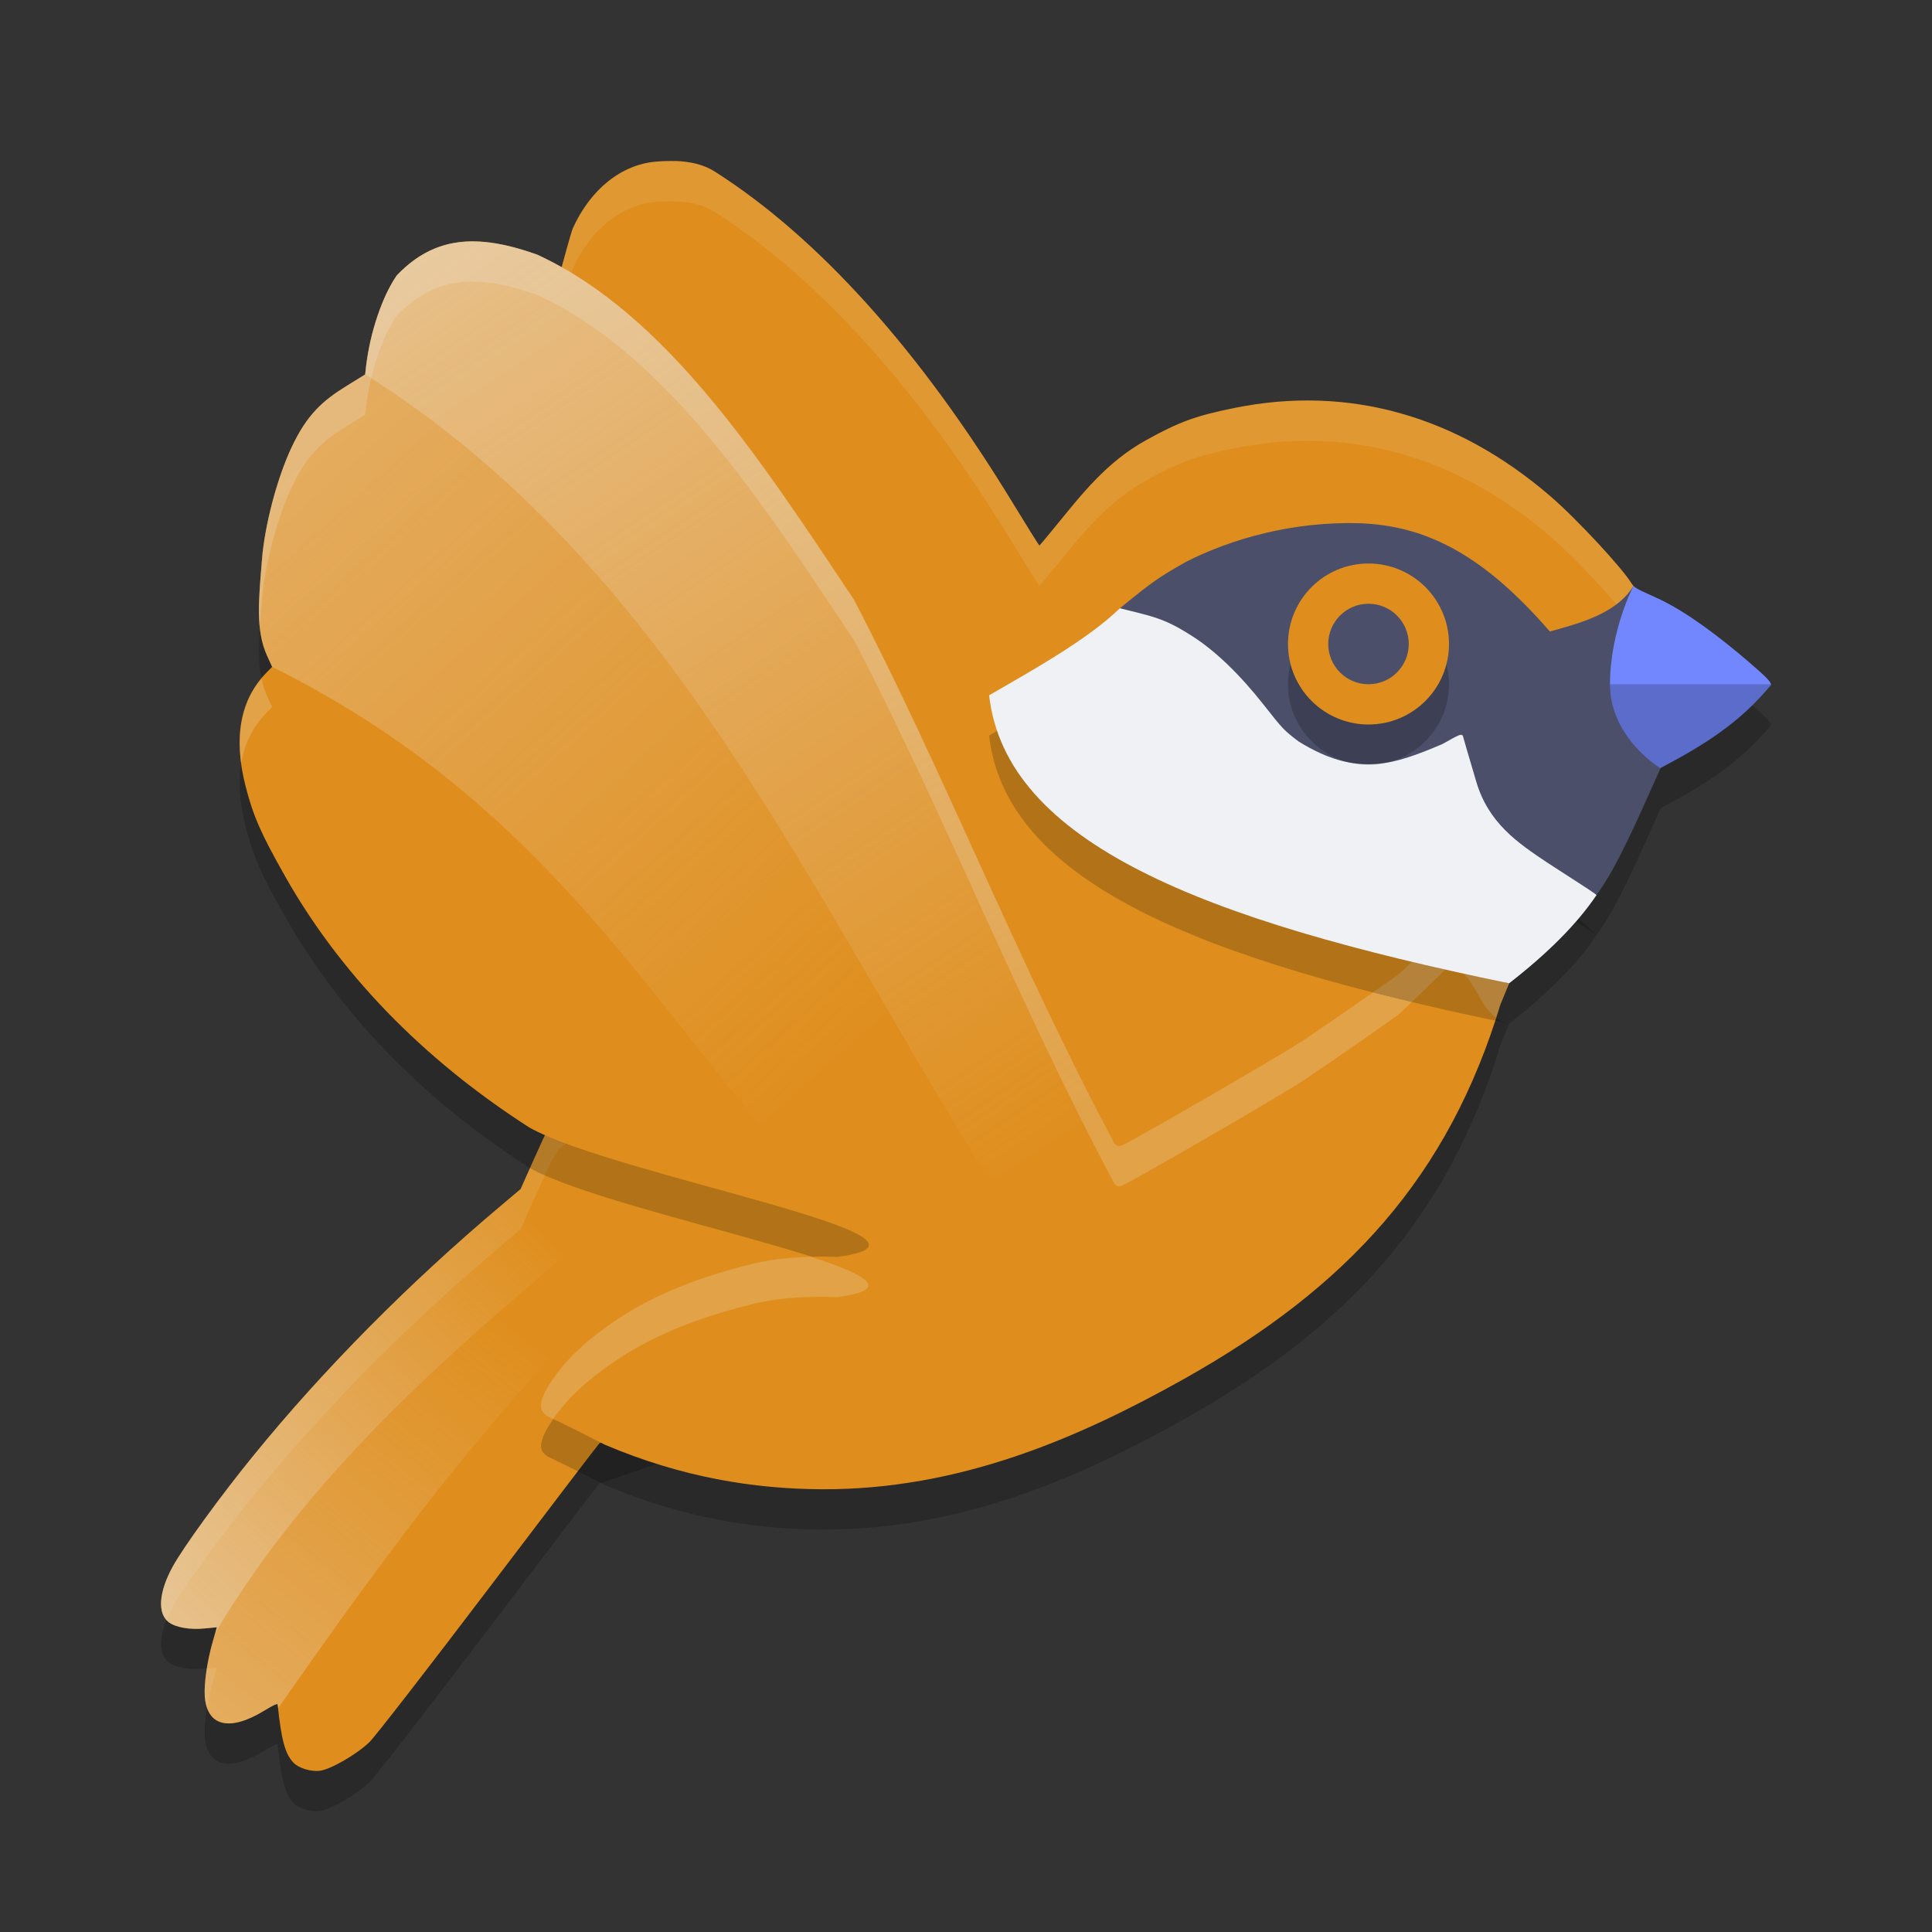 <svg xmlns="http://www.w3.org/2000/svg" xmlns:xlink="http://www.w3.org/1999/xlink" width="48" height="48" version="1.1">
 <rect width="100%" height="100%" fill="#333333" stroke="none"/>
 <defs>
  <linearGradient id="linearGradient24366">
   <stop style="stop-color:#eff1f5" offset="0"/>
   <stop style="stop-color:#eff1f5;stop-opacity:0" offset="1"/>
  </linearGradient>
  <linearGradient id="linearGradient24368" x1="10.851" x2="25.973" y1="6.316" y2="28.879" gradientUnits="userSpaceOnUse" xlink:href="#linearGradient24366"/>
  <linearGradient id="linearGradient24475" x1="7.503" x2="20.999" y1="11.573" y2="26.616" gradientUnits="userSpaceOnUse" xlink:href="#linearGradient24366"/>
  <linearGradient id="linearGradient26229" x1="4.28" x2="13.307" y1="40.068" y2="30.327" gradientUnits="userSpaceOnUse" xlink:href="#linearGradient24366"/>
  <linearGradient id="linearGradient26237" x1="5.404" x2="13.103" y1="42.613" y2="33.017" gradientUnits="userSpaceOnUse" xlink:href="#linearGradient24366"/>
 </defs>
 <path style="opacity:0.2" d="m 33.479,13.996 c -1.555,0.008 -2.958,0.428 -4.01,0.961 -0.649,0.367 -0.846,0.503 -1.506,1.041 l -0.139,0.115 0.477,0.119 c 0.552,0.138 0.821,0.253 1.32,0.572 0.575,0.367 1.185,0.956 1.789,1.725 0.461,0.587 0.493,0.622 0.854,0.895 1.472,0.917 2.401,0.556 3.568,0.064 0.433,-0.246 0.496,-0.271 0.512,-0.203 0.01,0.042 0.157,0.548 0.328,1.125 0.301,1.037 1.036,1.531 1.746,2.008 l 1.029,0.666 0.219,0.152 c 0.523,-0.721 1.008,-1.859 1.492,-2.934 l 0.102,-0.225 C 42.376,19.489 43.223,18.952 44,18.017 c 0.003,-0.074 -0.12,-0.201 -0.555,-0.574 -0.675,-0.578 -1.499,-1.215 -2.203,-1.551 -0.33,-0.157 -0.577,-0.246 -0.658,-0.336 -0.423,0.709 -1.41,0.945 -2.078,1.133 -1.74,-2.013 -3.174,-2.628 -4.715,-2.689 -0.105,-0.003 -0.209,-0.004 -0.312,-0.004 z"/>
 <path style="opacity:0.2" d="m 16.766,5.001 c -0.138,-0.004 -0.289,-3.909e-4 -0.449,0.012 -0.869,0.066 -1.643,0.681 -2.086,1.66 -0.078,0.172 -0.949,3.471 -0.967,3.502 5.307,3.921 6.747,6.973 9.219,12.75 l -8.576,5.6 -0.201,0.32 -0.01,-0.006 c -0.005,0.034 -0.017,0.082 -0.055,0.15 -0.048,0.087 -0.226,0.472 -0.396,0.855 l -0.311,0.697 -0.486,0.41 c -2.289,1.927 -4.406,4.065 -6.156,6.217 -0.812,0.998 -1.732,2.264 -2,2.752 -0.349,0.636 -0.386,1.168 -0.098,1.383 0.173,0.129 0.518,0.189 0.887,0.154 l 0.307,-0.029 -0.102,0.354 c -0.138,0.482 -0.218,1.028 -0.199,1.348 0.046,0.765 0.622,0.901 1.5,0.357 0.194,-0.12 0.307,-0.171 0.311,-0.139 0.093,0.892 0.188,1.238 0.402,1.453 0.129,0.13 0.432,0.22 0.645,0.193 0.271,-0.034 0.924,-0.412 1.236,-0.715 0.137,-0.133 1.48,-1.864 2.986,-3.85 1.484,-1.956 2.675,-3.519 2.727,-3.574 10.022,-3.25 11.344,-8.023 12.525,-4.773 -0.286,1.866 4.465,-2.414 5.055,-2.811 0.885,-0.595 3.401,-2.519 3.545,-2.643 l 2.168,-4.348 1.047,-2.652 c -0.642,-0.696 1.555,-1.057 1.524,-1.827 -0.031,-0.757 -0.279,-1.468 -0.172,-2.248 -0.018,-0.02 -0.036,-0.04 -0.049,-0.061 -0.216,-0.364 -1.343,-1.587 -2.027,-2.176 -2.33,-2.002 -5.012,-2.752 -7.826,-2.186 -0.963,0.194 -1.377,0.343 -2.201,0.799 -1.001,0.554 -1.608,1.352 -2.281,2.173 -0.199,0.243 -0.367,0.445 -0.375,0.449 -0.008,0.004 -0.311,-0.48 -0.674,-1.076 -2.293,-3.768 -4.816,-6.573 -7.385,-8.211 -0.263,-0.168 -0.585,-0.255 -1,-0.268 z"/>
 <path style="fill:#df8e1d" d="m 16.766,4.002 c -0.138,-0.004 -0.289,-3.909e-4 -0.449,0.012 -0.869,0.066 -1.643,0.681 -2.086,1.66 -0.078,0.172 -0.949,3.471 -0.967,3.502 5.307,3.921 6.747,6.973 9.219,12.75 l -8.576,5.6 -0.201,0.32 -0.01,-0.006 c -0.005,0.034 -0.017,0.082 -0.055,0.15 -0.048,0.087 -0.226,0.472 -0.396,0.855 l -0.311,0.697 -0.486,0.41 c -2.289,1.927 -4.406,4.065 -6.156,6.217 -0.812,0.998 -1.732,2.264 -2,2.752 -0.349,0.636 -0.386,1.168 -0.098,1.383 0.173,0.129 0.518,0.189 0.887,0.154 l 0.307,-0.029 -0.102,0.354 c -0.138,0.482 -0.218,1.028 -0.199,1.348 0.046,0.765 0.622,0.901 1.5,0.357 0.194,-0.12 0.307,-0.171 0.311,-0.139 0.093,0.892 0.188,1.238 0.402,1.453 0.129,0.13 0.432,0.22 0.645,0.193 0.271,-0.034 0.924,-0.412 1.236,-0.715 0.137,-0.133 1.48,-1.864 2.986,-3.85 1.484,-1.956 2.675,-3.519 2.727,-3.574 10.022,-3.25 11.344,-8.023 12.525,-4.773 -0.286,1.866 4.465,-2.414 5.055,-2.811 0.885,-0.595 3.401,-2.519 3.545,-2.643 L 38.186,21.283 41.25,19.084 c -0.642,-0.696 -0.463,-1.51 -0.494,-2.28 -0.031,-0.757 -0.279,-1.468 -0.172,-2.248 -0.018,-0.02 -0.036,-0.04 -0.049,-0.061 -0.216,-0.364 -1.343,-1.587 -2.027,-2.176 -2.33,-2.002 -5.012,-2.752 -7.826,-2.186 -0.963,0.194 -1.377,0.343 -2.201,0.799 -1.001,0.554 -1.608,1.352 -2.281,2.173 -0.199,0.243 -0.367,0.445 -0.375,0.449 -0.008,0.004 -0.311,-0.48 -0.674,-1.076 -2.293,-3.768 -4.816,-6.573 -7.385,-8.211 -0.263,-0.168 -0.585,-0.255 -1,-0.268 z"/>
 <path style="opacity:0.1;fill:#eff1f5" d="m 16.766,4.002 c -0.138,-0.004 -0.289,-3.911e-4 -0.449,0.012 -0.869,0.066 -1.643,0.681 -2.086,1.66 -0.078,0.172 -0.949,3.471 -0.967,3.502 0.078,0.058 0.148,0.114 0.225,0.172 0.254,-0.941 0.683,-2.543 0.742,-2.674 0.443,-0.979 1.217,-1.595 2.086,-1.66 0.16,-0.012 0.311,-0.016 0.449,-0.012 0.415,0.013 0.737,0.1 1,0.268 2.569,1.638 5.092,4.442 7.385,8.211 0.363,0.596 0.666,1.08 0.674,1.076 0.008,-0.004 0.176,-0.206 0.375,-0.449 0.673,-0.821 1.28,-1.62 2.281,-2.174 0.824,-0.456 1.238,-0.605 2.201,-0.799 2.814,-0.566 5.497,0.183 7.826,2.186 0.684,0.588 1.811,1.812 2.027,2.176 0.012,0.021 0.031,0.041 0.049,0.061 -0.107,0.779 0.141,1.491 0.172,2.248 0.021,0.518 -0.047,1.056 0.098,1.564 L 41.25,19.084 c -0.642,-0.696 -0.463,-1.51 -0.494,-2.279 -0.031,-0.757 -0.279,-1.469 -0.172,-2.248 -0.018,-0.02 -0.036,-0.04 -0.049,-0.061 -0.216,-0.364 -1.343,-1.588 -2.027,-2.176 -2.33,-2.002 -5.012,-2.752 -7.826,-2.186 -0.963,0.194 -1.377,0.343 -2.201,0.799 -1.001,0.554 -1.608,1.353 -2.281,2.174 -0.199,0.243 -0.367,0.445 -0.375,0.449 -0.008,0.004 -0.311,-0.48 -0.674,-1.076 -2.293,-3.768 -4.816,-6.573 -7.385,-8.211 -0.263,-0.168 -0.585,-0.255 -1,-0.268 z m 5.379,18.145 -8.238,5.379 -0.201,0.32 -0.01,-0.006 c -0.005,0.034 -0.017,0.082 -0.055,0.15 -0.048,0.087 -0.226,0.472 -0.396,0.855 l -0.311,0.697 -0.486,0.41 c -2.289,1.927 -4.406,4.065 -6.156,6.217 -0.812,0.998 -1.732,2.264 -2,2.752 -0.325,0.593 -0.376,1.09 -0.148,1.33 0.043,-0.108 0.085,-0.214 0.148,-0.33 0.268,-0.487 1.188,-1.754 2,-2.752 1.75,-2.152 3.867,-4.289 6.156,-6.217 l 0.486,-0.41 0.311,-0.697 c 0.171,-0.384 0.348,-0.768 0.396,-0.855 0.038,-0.068 0.049,-0.116 0.055,-0.15 l 0.01,0.006 0.201,-0.32 8.576,-5.6 C 22.365,22.651 22.258,22.409 22.145,22.146 Z M 5.387,41.43 5.141,41.453 c -0.042,0.261 -0.065,0.504 -0.055,0.678 0.007,0.116 0.03,0.212 0.061,0.299 0.035,-0.212 0.078,-0.434 0.139,-0.646 z"/>
 <path style="opacity:0.2" d="M 9.86,7.839 C 9.499,8.359 9.198,9.247 9.096,10.092 l -0.024,0.211 -0.438,0.272 c -0.622,0.383 -1.007,0.724 -1.395,1.553 -0.355,0.758 -0.661,1.924 -0.728,2.765 -0.077,0.967 -0.17,1.752 0.124,2.397 l 0.127,0.279 -0.145,0.148 c -0.651,0.665 -0.823,1.611 -0.515,2.816 0.191,0.745 0.379,1.173 0.988,2.249 1.511,2.669 3.716,4.728 6.066,6.233 2.114,1.191 11.117,2.752 7.645,3.213 -0.698,-0.027 -1.539,0.002 -2.288,0.22 h -0.002 -0.002 c -1.089,0.277 -2.194,0.692 -3.109,1.292 v 0.002 c -0.511,0.329 -1.056,0.755 -1.45,1.241 -0.316,0.395 -0.464,0.673 -0.497,0.85 -0.033,0.177 0.015,0.256 0.153,0.354 0.493,0.232 0.954,0.472 1.426,0.709 1.913,0.812 3.705,1.097 5.386,1.105 3.429,0.016 6.397,-1.281 8.996,-2.739 4.09,-2.294 6.57,-5.03 7.866,-9.308 L 37.494,25.43 C 36.664,25.258 36.762,24.182 36,24 c -0.062,0.049 -1.127,1.116 -1.284,1.228 -0.185,0.132 -0.427,0.304 -0.692,0.488 -0.529,0.37 -1.15,0.798 -1.593,1.096 -0.31,0.209 -1.436,0.871 -2.5,1.487 -0.532,0.308 -1.045,0.602 -1.428,0.817 -0.192,0.107 -0.352,0.196 -0.465,0.256 -0.057,0.03 -0.101,0.052 -0.135,0.068 -0.017,0.008 -0.029,0.014 -0.044,0.02 -0.007,0.003 -0.015,0.007 -0.03,0.01 -0.004,8e-4 -0.008,0.001 -0.014,0.002 -0.006,6.39e-4 -0.022,2.1e-5 -0.022,0 -3.29e-4,-10e-5 -0.044,-0.01 -0.044,-0.01 -2.06e-4,-9e-5 -0.06,-0.051 -0.06,-0.051 l -0.006,-0.012 -0.004,-0.01 C 25.242,24.814 23.481,20.248 21.215,15.896 18.917,12.458 16.58,8.82 13.348,7.327 11.874,6.802 10.803,6.855 9.86,7.839 Z"/>
 <path style="fill:#df8e1d" d="M 9.86,6.839 C 9.499,7.359 9.198,8.247 9.096,9.092 L 9.072,9.303 8.633,9.574 c -0.622,0.383 -1.007,0.724 -1.395,1.553 -0.355,0.758 -0.661,1.924 -0.728,2.765 -0.077,0.967 -0.17,1.752 0.124,2.397 l 0.127,0.279 -0.145,0.148 c -0.651,0.665 -0.823,1.611 -0.515,2.816 0.191,0.745 0.379,1.173 0.988,2.249 1.511,2.669 3.716,4.728 6.066,6.233 2.114,1.191 11.117,2.752 7.645,3.213 -0.698,-0.027 -1.539,0.002 -2.288,0.22 h -0.002 -0.002 c -1.089,0.277 -2.194,0.692 -3.109,1.292 v 0.002 c -0.511,0.329 -1.056,0.755 -1.45,1.241 -0.316,0.395 -0.464,0.673 -0.497,0.85 -0.033,0.177 0.015,0.256 0.153,0.354 0.493,0.232 0.954,0.472 1.426,0.709 1.913,0.812 3.705,1.097 5.386,1.105 3.429,0.016 6.397,-1.281 8.996,-2.739 4.09,-2.294 6.57,-5.03 7.866,-9.308 l 0.216,-0.523 C 36.664,24.258 36.762,23.182 36,23 c -0.062,0.049 -1.127,1.116 -1.284,1.228 -0.185,0.132 -0.427,0.304 -0.692,0.488 -0.529,0.37 -1.15,0.798 -1.593,1.096 -0.31,0.209 -1.436,0.871 -2.5,1.487 -0.532,0.308 -1.045,0.602 -1.428,0.817 -0.192,0.107 -0.352,0.196 -0.465,0.256 -0.057,0.03 -0.101,0.052 -0.135,0.068 -0.017,0.008 -0.029,0.014 -0.044,0.02 -0.007,0.003 -0.015,0.007 -0.03,0.01 -0.004,8e-4 -0.008,0.001 -0.014,0.002 -0.006,6.39e-4 -0.022,2.1e-5 -0.022,0 -3.29e-4,-10e-5 -0.044,-0.01 -0.044,-0.01 -2.06e-4,-9e-5 -0.06,-0.051 -0.06,-0.051 l -0.006,-0.012 -0.004,-0.01 C 25.242,23.814 23.481,19.248 21.215,14.896 18.917,11.458 16.58,7.82 13.348,6.327 11.874,5.802 10.803,5.855 9.86,6.839 Z"/>
 <path style="opacity:0.2;fill:#eff1f5" d="M 11.846,5.998 C 11.089,5.972 10.449,6.225 9.859,6.84 9.498,7.36 9.197,8.247 9.096,9.092 L 9.072,9.303 8.633,9.574 C 8.011,9.957 7.626,10.298 7.238,11.127 c -0.355,0.758 -0.662,1.925 -0.729,2.766 -0.051,0.639 -0.106,1.196 -0.055,1.688 0.015,-0.219 0.036,-0.447 0.055,-0.688 0.067,-0.841 0.374,-2.008 0.729,-2.766 0.388,-0.829 0.773,-1.17 1.395,-1.553 l 0.439,-0.271 0.023,-0.211 C 9.197,9.247 9.498,8.358 9.859,7.838 c 0.943,-0.983 2.014,-1.037 3.488,-0.512 3.232,1.493 5.569,5.132 7.867,8.57 2.266,4.352 4.027,8.918 6.463,13.494 l 0.004,0.01 0.006,0.012 c 10e-5,1.6e-4 0.06,0.051 0.061,0.051 2.2e-4,10e-5 0.045,0.01 0.045,0.01 3.3e-4,2.1e-5 0.016,6.39e-4 0.021,0 0.006,-7e-4 0.01,-0.001 0.014,-0.002 0.015,-0.003 0.024,-0.007 0.031,-0.01 0.015,-0.006 0.028,-0.011 0.045,-0.02 0.034,-0.016 0.078,-0.038 0.135,-0.068 0.113,-0.06 0.271,-0.148 0.463,-0.256 0.383,-0.215 0.898,-0.511 1.43,-0.818 1.064,-0.615 2.19,-1.278 2.5,-1.486 0.443,-0.298 1.063,-0.726 1.592,-1.096 0.265,-0.185 0.506,-0.356 0.691,-0.488 C 34.872,25.116 35.938,24.049 36,24 c 0.643,0.153 0.679,0.936 1.17,1.283 0.036,-0.11 0.073,-0.218 0.107,-0.33 l 0.217,-0.523 C 36.664,24.258 36.762,23.182 36,23 c -0.062,0.049 -1.128,1.116 -1.285,1.229 -0.185,0.132 -0.427,0.303 -0.691,0.488 -0.529,0.37 -1.149,0.798 -1.592,1.096 -0.31,0.209 -1.436,0.871 -2.5,1.486 -0.532,0.308 -1.046,0.603 -1.43,0.818 -0.192,0.107 -0.35,0.196 -0.463,0.256 -0.057,0.03 -0.101,0.052 -0.135,0.068 -0.017,0.008 -0.03,0.014 -0.045,0.02 -0.007,0.003 -0.016,0.007 -0.031,0.01 -0.004,8e-4 -0.008,0.001 -0.014,0.002 -0.006,6.39e-4 -0.021,2.1e-5 -0.021,0 -3.29e-4,-10e-5 -0.045,-0.01 -0.045,-0.01 -2.06e-4,-9e-5 -0.06,-0.051 -0.061,-0.051 l -0.006,-0.012 -0.004,-0.01 C 25.242,23.814 23.48,19.248 21.215,14.896 18.917,11.458 16.579,7.819 13.348,6.326 12.795,6.129 12.3,6.014 11.846,5.998 Z M 6.498,16.857 c -0.452,0.54 -0.62,1.246 -0.504,2.107 0.081,-0.488 0.286,-0.906 0.621,-1.248 L 6.762,17.568 6.635,17.289 C 6.572,17.152 6.529,17.008 6.498,16.857 Z M 20.148,31.225 c -0.537,0.012 -1.108,0.069 -1.637,0.223 h -0.002 -0.004 c -1.089,0.277 -2.194,0.691 -3.109,1.291 v 0.002 c -0.511,0.329 -1.055,0.756 -1.449,1.242 -0.316,0.395 -0.463,0.672 -0.496,0.85 -0.033,0.177 0.015,0.255 0.152,0.354 0.048,0.023 0.091,0.046 0.139,0.068 0.059,-0.084 0.127,-0.173 0.205,-0.271 0.395,-0.486 0.939,-0.913 1.449,-1.242 v -0.002 c 0.915,-0.6 2.02,-1.014 3.109,-1.291 h 0.004 0.002 c 0.749,-0.218 1.589,-0.248 2.287,-0.221 1.4,-0.186 0.737,-0.555 -0.65,-1.002 z"/>
 <path style="opacity:0.2" d="m 24.574,18.274 c 1.227,-0.706 2.473,-1.411 3.249,-2.162 1.453,-0.124 4.037,2.593 5.851,3.451 1.281,0.606 1.76,-0.736 3.023,-0.179 l 1.078,2.061 1.892,1.79 c -0.497,0.739 -1.241,1.47 -2.173,2.195 -7.619,-1.569 -12.503,-3.495 -12.92,-7.156 z"/>
 <path style="fill:#eff1f5" d="m 24.574,17.274 c 1.227,-0.706 2.473,-1.411 3.249,-2.162 1.453,-0.124 4.037,2.593 5.851,3.451 1.281,0.606 1.76,-0.736 3.023,-0.179 l 1.078,2.061 1.892,1.79 c -0.497,0.739 -1.241,1.47 -2.173,2.195 -7.619,-1.569 -12.503,-3.495 -12.92,-7.156 z"/>
 <path style="fill:#4c4f69" d="M 38.506,15.69 C 36.766,13.677 35.333,13.061 33.792,13 c -1.679,-0.052 -3.202,0.389 -4.323,0.957 -0.649,0.367 -0.845,0.502 -1.505,1.041 l -0.14,0.114 0.478,0.119 c 0.552,0.138 0.82,0.255 1.32,0.574 0.575,0.367 1.185,0.955 1.789,1.724 0.461,0.587 0.494,0.621 0.854,0.893 1.472,0.917 2.402,0.556 3.569,0.065 0.433,-0.246 0.494,-0.27 0.511,-0.203 0.01,0.042 0.158,0.549 0.329,1.125 0.301,1.037 1.036,1.532 1.746,2.008 l 1.028,0.666 0.22,0.151 c 0.523,-0.721 1.007,-1.857 1.491,-2.932 l 0.102,-0.226 c -1.064,-1.53 -0.967,-2.629 -0.676,-4.523 -0.422,0.71 -1.41,0.948 -2.078,1.136 z"/>
 <circle style="opacity:0.2" cx="34" cy="17" r="2"/>
 <circle style="fill:#df8e1d" cx="34" cy="16" r="2"/>
 <circle style="fill:#4c4f69" cx="34" cy="16" r="1"/>
 <path style="fill:#7287fd" d="M 40.584,14.557 C 40.584,14.557 40,15.669 40,17 c 0,1.331 1.25,2.084 1.25,2.084 l 0.01,-0.006 c 1.116,-0.589 1.963,-1.126 2.74,-2.061 0.003,-0.074 -0.12,-0.201 -0.555,-0.574 C 42.771,15.865 41.947,15.229 41.242,14.893 40.912,14.735 40.665,14.647 40.584,14.557 Z"/>
 <path style="opacity:0.2" d="m 40,17 c 0,1.331 1.25,2.084 1.25,2.084 l 0.01,-0.006 c 1.116,-0.589 1.963,-1.126 2.74,-2.061 2.12e-4,-0.005 -0.003,-0.012 -0.004,-0.018 z"/>
 <path style="opacity:0.5;fill:url(#linearGradient24368)" d="M 11.846,5.998 C 11.089,5.972 10.449,6.225 9.859,6.84 9.498,7.36 9.197,8.247 9.096,9.092 L 9.072,9.303 C 16.641,14.087 20.06,22.103 24.557,29.279 l 3.16,-0.531 V 28.438 c -0.015,-0.012 -0.029,-0.025 -0.029,-0.025 l -0.006,-0.012 -0.004,-0.01 C 25.242,23.814 23.48,19.248 21.215,14.896 18.917,11.458 16.579,7.819 13.348,6.326 12.795,6.129 12.3,6.014 11.846,5.998 Z"/>
 <path style="opacity:0.3;fill:url(#linearGradient24475)" d="M 9.072,9.303 8.633,9.574 C 8.011,9.957 7.626,10.298 7.238,11.127 c -0.355,0.758 -0.662,1.925 -0.729,2.766 -0.077,0.967 -0.169,1.751 0.125,2.396 l 0.127,0.279 c 7.439,3.7 9.82,9.327 14.498,14.078 0.187,0.097 0.31,0.189 0.322,0.27 l 2.975,-1.637 C 24.137,28.644 23.755,28.003 23.389,27.359 20.018,21.705 17.014,15.764 11.947,11.43 c -0.009,-0.007 -0.018,-0.013 -0.027,-0.02 -0.014,-0.013 -0.027,-0.024 -0.041,-0.037 C 11.008,10.633 10.078,9.938 9.072,9.303 Z"/>
 <path style="opacity:0.5;fill:url(#linearGradient26229)" d="m 12.861,29.605 -0.414,0.348 c -2.289,1.927 -4.406,4.065 -6.156,6.217 -0.812,0.998 -1.732,2.264 -2,2.752 -0.349,0.636 -0.386,1.168 -0.098,1.383 0.173,0.129 0.518,0.189 0.887,0.154 l 0.307,-0.029 -0.039,0.133 c 0.01,-0.015 0.019,-0.026 0.029,-0.041 2.477,-4.149 6.056,-7.132 9.611,-10.139 z"/>
 <path style="opacity:0.3;fill:url(#linearGradient26237)" d="m 14.963,30.404 c -3.547,2.999 -7.115,5.978 -9.586,10.117 -0.009,0.014 -0.018,0.026 -0.027,0.039 -5.28e-4,7.71e-4 -0.001,0.001 -0.002,0.002 l -0.062,0.221 c -0.138,0.482 -0.218,1.028 -0.199,1.348 0.046,0.765 0.622,0.901 1.5,0.357 0.194,-0.12 0.307,-0.171 0.311,-0.139 0.004,0.035 0.008,0.056 0.012,0.09 C 9.67,38.499 12.519,34.524 16.482,30.984 Z"/>
</svg>
